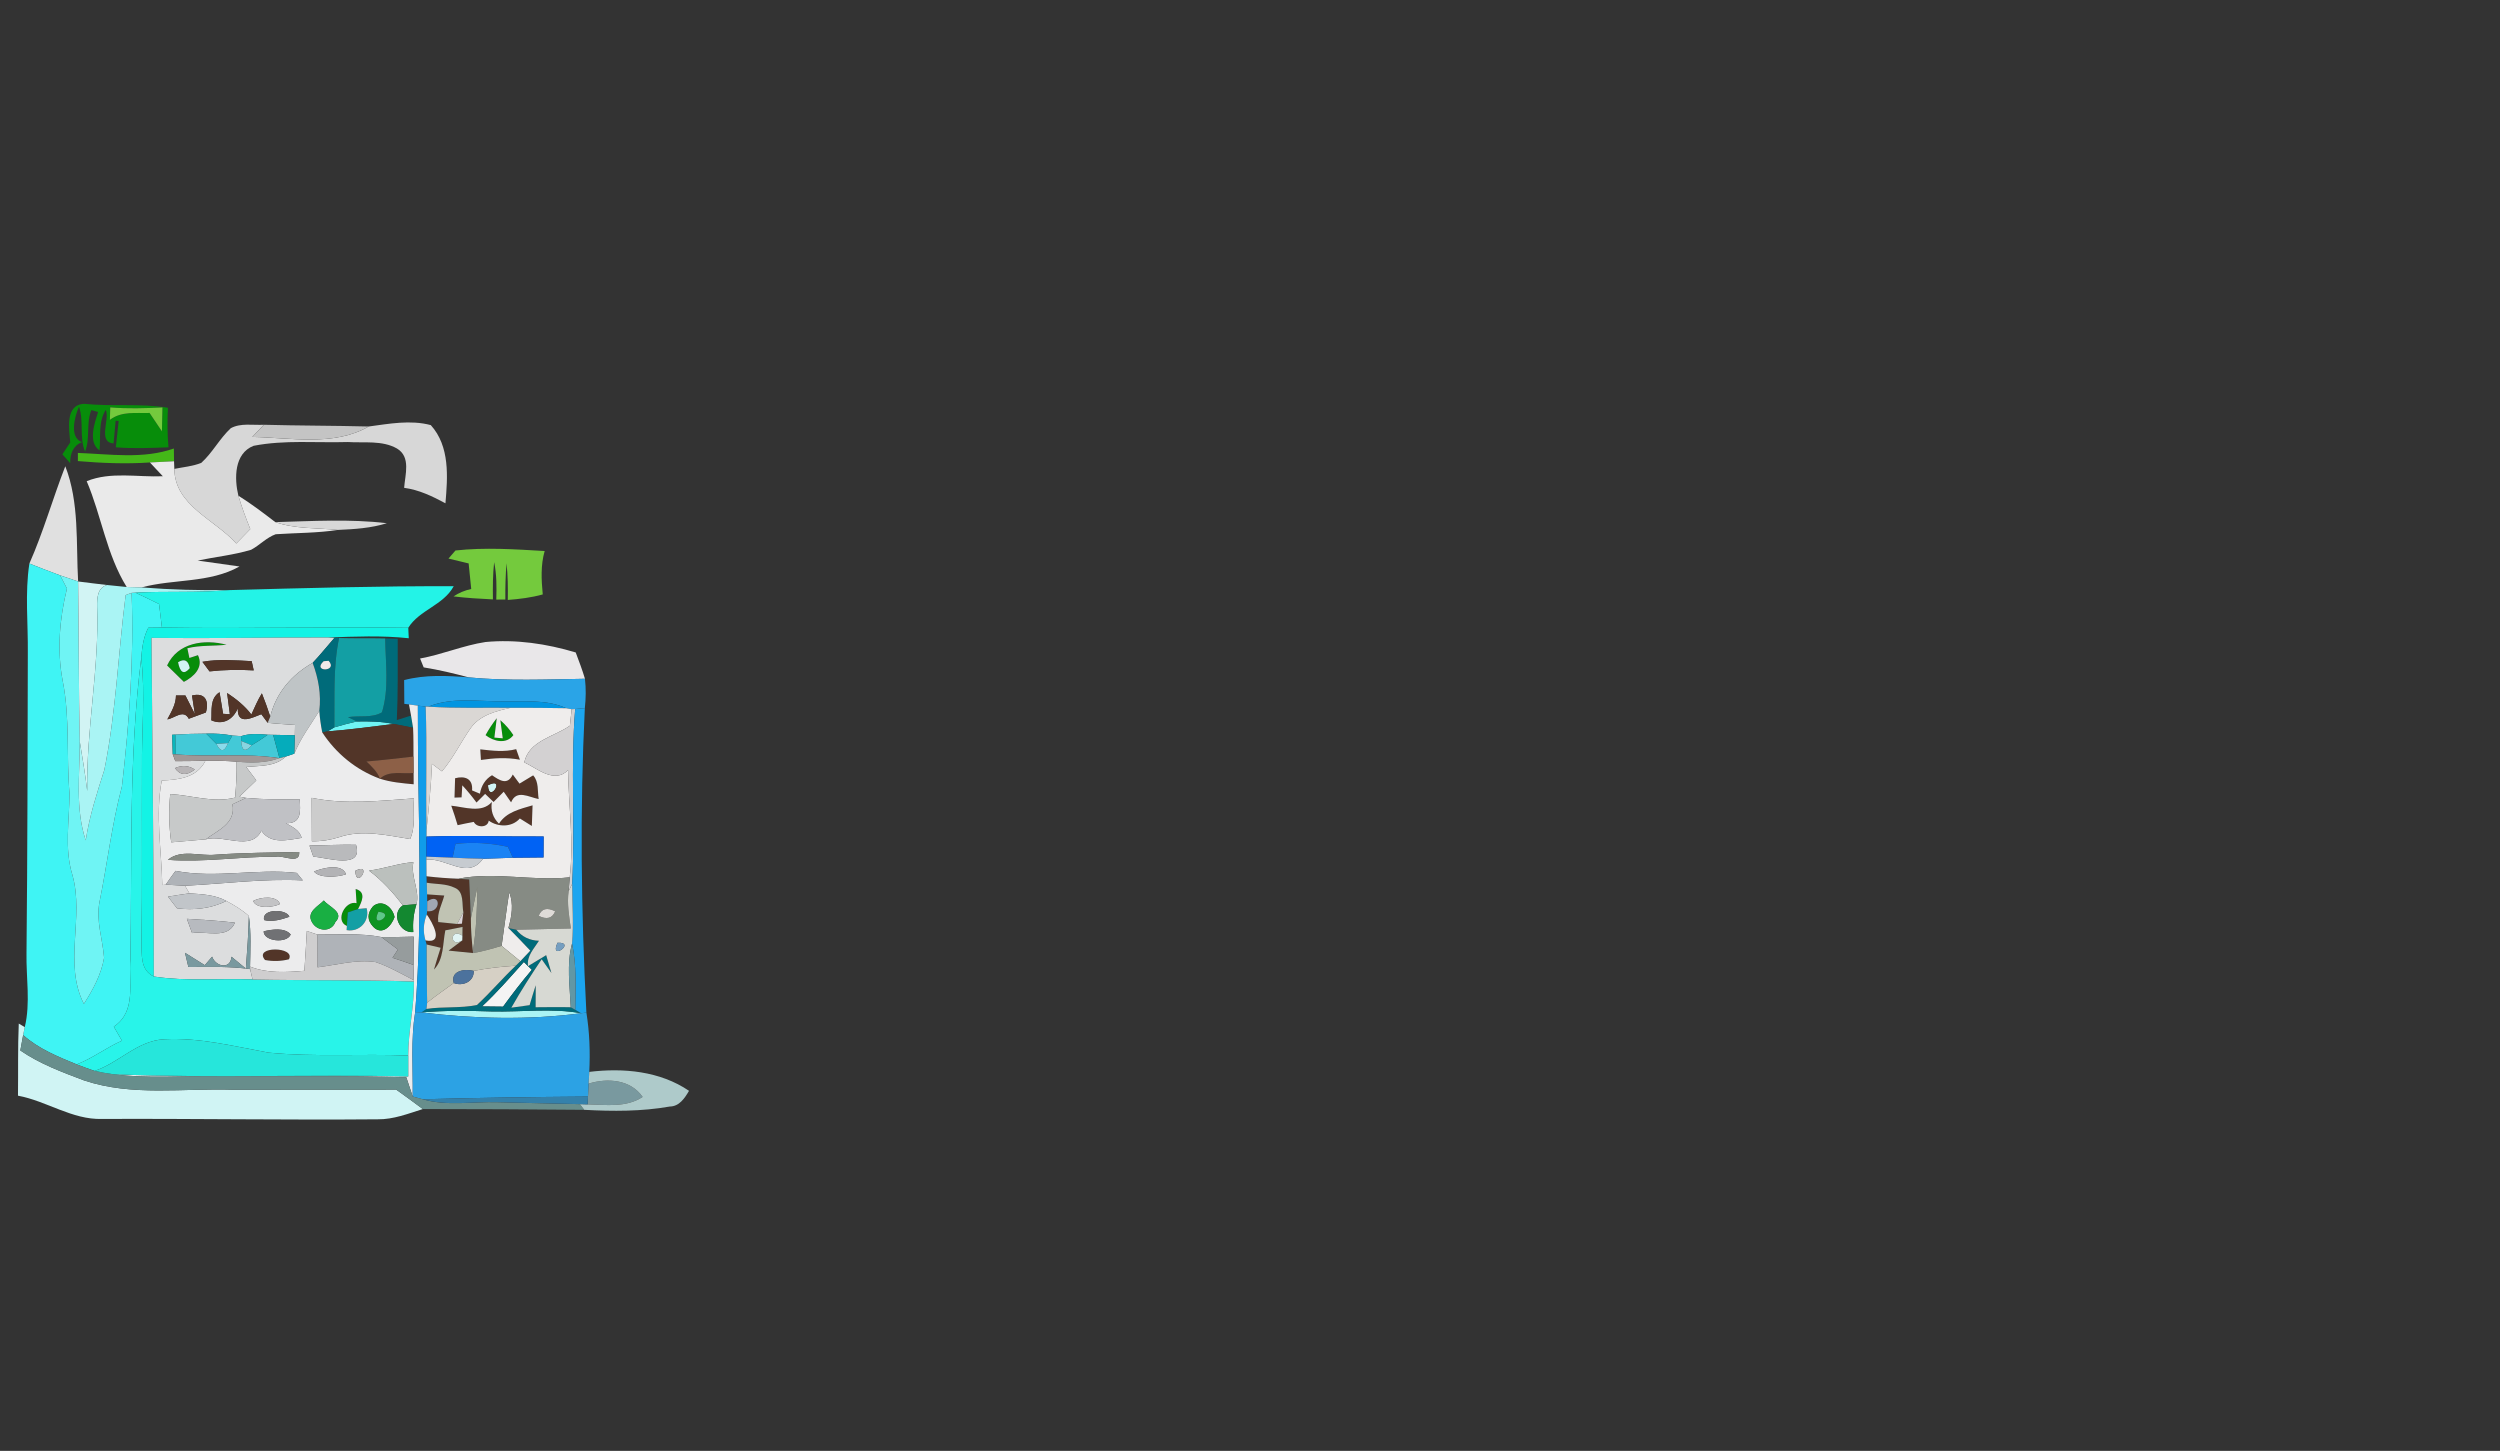 <?xml version="1.0" encoding="UTF-8" ?>
<!DOCTYPE svg PUBLIC "-//W3C//DTD SVG 1.1//EN" "http://www.w3.org/Graphics/SVG/1.1/DTD/svg11.dtd">
<svg width="417pt" height="242pt" viewBox="0 0 417 242" version="1.1" xmlns="http://www.w3.org/2000/svg">
<rect x="0" y="0" width="417" height="242" fill="#333333" stroke="none"/>
<g id="#f4f4f4ff">
<path fill="#f4f4f4" opacity="1.00" d=" M 85.43 131.03 C 86.01 131.68 86.01 131.68 85.43 131.03 Z" />
<path fill="#f4f4f4" opacity="1.00" d=" M 87.38 160.46 L 88.08 161.15 L 88.71 161.76 C 87.03 163.74 85.44 165.80 83.91 167.91 C 83.03 167.90 81.27 167.88 80.40 167.87 C 82.89 165.56 85.11 162.99 87.38 160.46 Z" />
</g>
<g id="#078d0aff">
<path fill="#078d0a" opacity="1.00" d=" M 11.72 73.80 C 11.53 71.60 10.80 67.48 14.07 67.36 C 18.70 67.85 23.40 67.24 28.01 68.02 C 27.90 70.22 27.91 72.42 28.10 74.61 C 25.17 74.72 22.24 74.85 19.32 74.61 C 19.48 73.14 19.64 71.68 19.80 70.21 L 19.29 70.18 C 19.17 71.44 19.06 72.71 18.94 73.97 C 16.26 73.73 18.34 70.04 17.65 68.36 C 16.35 70.38 16.83 72.85 16.60 75.12 C 14.62 73.77 15.80 70.53 16.36 68.72 C 16.08 68.64 15.52 68.48 15.24 68.40 C 14.33 70.59 15.08 73.10 14.19 75.32 C 13.20 72.90 14.01 70.25 13.18 67.82 C 12.44 69.48 11.52 73.00 13.67 73.74 C 12.17 74.35 11.70 75.68 11.71 77.26 C 11.38 76.89 10.73 76.15 10.41 75.78 C 10.73 75.28 11.39 74.30 11.72 73.80 M 18.39 67.95 L 18.33 70.03 C 20.29 68.54 22.70 68.96 24.95 68.88 C 25.63 69.91 26.32 70.93 27.01 71.95 C 27.03 70.95 27.08 68.95 27.10 67.96 C 24.20 68.10 21.29 68.20 18.39 67.95 Z" />
<path fill="#078d0a" opacity="1.00" d=" M 27.87 111.00 C 29.67 107.16 34.07 106.57 37.79 107.54 C 35.62 107.79 33.38 107.59 31.25 108.13 C 31.34 108.54 31.50 109.34 31.59 109.75 L 33.02 109.28 C 34.02 111.36 32.28 112.90 30.67 113.74 C 29.74 112.82 28.81 111.91 27.87 111.00 M 29.70 110.46 C 30.05 112.25 30.70 112.58 31.65 111.45 C 31.41 110.14 30.76 109.81 29.70 110.46 Z" />
<path fill="#078d0a" opacity="1.00" d=" M 80.99 122.62 C 81.54 121.63 82.16 120.68 82.86 119.79 C 82.76 120.60 82.56 122.22 82.46 123.03 L 83.86 123.15 C 83.76 122.40 83.56 120.89 83.46 120.13 C 84.30 120.86 85.03 121.69 85.63 122.62 C 84.45 124.20 82.33 123.67 80.99 122.62 Z" />
<path fill="#078d0a" opacity="1.00" d=" M 59.32 148.28 C 61.15 148.80 60.35 150.40 59.73 151.62 C 59.30 151.76 58.44 152.05 58.02 152.19 C 57.98 152.75 57.90 153.88 57.86 154.45 C 55.80 153.60 57.59 150.14 59.47 150.65 C 59.43 150.06 59.36 148.88 59.32 148.28 Z" />
</g>
<g id="#74ca3dff">
<path fill="#74ca3d" opacity="1.00" d=" M 18.39 67.95 C 21.29 68.20 24.20 68.10 27.10 67.96 C 27.08 68.95 27.03 70.95 27.01 71.95 C 26.32 70.93 25.63 69.91 24.95 68.88 C 22.70 68.96 20.29 68.54 18.33 70.03 L 18.39 67.95 Z" />
<path fill="#74ca3d" opacity="1.00" d=" M 74.81 93.17 C 75.10 92.83 75.68 92.15 75.97 91.82 C 80.91 91.28 85.90 91.62 90.85 91.91 C 90.17 94.27 90.30 96.73 90.53 99.15 C 88.63 99.68 86.67 99.92 84.70 100.07 C 84.73 98.02 84.71 95.98 84.49 93.95 C 84.32 95.96 84.28 97.98 84.29 100.00 L 82.78 100.01 C 82.84 97.92 82.86 95.82 82.42 93.77 C 82.20 95.83 82.19 97.91 82.22 99.98 C 80.02 99.87 77.83 99.75 75.65 99.48 C 76.55 98.88 77.54 98.47 78.60 98.24 C 78.46 96.81 78.31 95.40 78.17 93.98 C 77.05 93.71 75.93 93.44 74.81 93.17 Z" />
</g>
<g id="#d7d7d7ff">
<path fill="#d7d7d7" opacity="1.00" d=" M 61.49 71.14 C 64.90 70.69 68.46 70.00 71.86 70.91 C 75.06 74.47 74.68 79.53 74.30 83.95 C 72.13 82.78 69.88 81.70 67.41 81.37 C 67.57 79.16 68.57 76.22 66.21 74.81 C 63.75 73.41 60.73 73.91 58.01 73.73 C 52.78 73.89 47.46 73.35 42.30 74.36 C 39.04 75.64 39.07 79.81 39.76 82.68 C 40.32 84.57 41.01 86.42 41.75 88.25 C 40.97 89.05 40.19 89.86 39.41 90.66 C 35.87 86.66 29.15 84.36 29.08 78.21 C 30.58 77.91 32.14 77.78 33.57 77.21 C 35.46 75.50 36.63 73.15 38.50 71.42 C 40.17 70.52 42.19 70.95 44.01 70.85 C 43.37 71.52 42.73 72.20 42.09 72.88 C 48.49 73.00 55.68 74.50 61.49 71.14 Z" />
</g>
<g id="#c4c4c4ff">
<path fill="#c4c4c4" opacity="1.00" d=" M 44.01 70.85 C 49.83 71.01 55.66 70.99 61.49 71.14 C 55.68 74.50 48.49 73.00 42.09 72.88 C 42.73 72.20 43.37 71.52 44.01 70.85 Z" />
</g>
<g id="#44b818ff">
<path fill="#44b818" opacity="1.00" d=" M 12.99 75.55 C 18.30 75.74 23.88 76.62 29.00 74.81 C 29.01 75.35 29.02 76.41 29.03 76.94 C 27.69 77.00 26.34 77.07 25.00 77.14 C 21.00 77.41 16.98 77.25 12.99 76.91 L 12.99 75.55 Z" />
</g>
<g id="#eaeaeaff">
<path fill="#eaeaea" opacity="1.00" d=" M 25.00 77.14 C 26.34 77.07 27.69 77.00 29.03 76.94 L 29.08 78.21 C 29.15 84.36 35.87 86.66 39.41 90.66 C 40.19 89.86 40.97 89.05 41.75 88.25 C 41.01 86.42 40.32 84.57 39.76 82.68 C 41.90 84.02 43.92 85.55 45.92 87.09 C 49.27 88.25 52.88 88.04 56.37 88.39 C 52.93 88.92 49.45 88.88 45.99 89.11 C 44.45 89.66 43.32 90.94 41.89 91.70 C 38.98 92.58 35.94 92.88 32.97 93.50 C 35.30 93.84 37.63 94.16 39.95 94.49 C 34.91 97.30 29.03 96.53 23.61 97.98 C 22.99 97.96 21.75 97.93 21.13 97.91 C 17.76 92.48 16.93 86.05 14.46 80.26 C 18.49 78.63 22.94 79.62 27.16 79.44 C 26.44 78.67 25.72 77.90 25.00 77.14 Z" />
</g>
<g id="#e0e0e0ff">
<path fill="#e0e0e0" opacity="1.00" d=" M 4.90 94.00 C 7.24 88.71 8.80 83.15 10.89 77.77 C 13.25 83.81 12.67 90.60 13.03 96.99 C 12.02 96.66 11.02 96.31 10.03 95.97 C 8.31 95.34 6.60 94.67 4.90 94.00 Z" />
</g>
<g id="#d8d8d8ff">
<path fill="#d8d8d8" opacity="1.00" d=" M 45.92 87.09 C 52.12 86.92 58.35 86.54 64.53 87.27 C 61.89 88.10 59.11 88.27 56.37 88.39 C 52.88 88.04 49.27 88.25 45.92 87.09 Z" />
</g>
<g id="#3ff4f4ff">
<path fill="#3ff4f4" opacity="1.00" d=" M 4.90 94.00 C 6.60 94.67 8.31 95.34 10.03 95.97 C 10.41 96.70 10.79 97.43 11.17 98.17 C 9.94 103.19 9.48 108.47 10.46 113.57 C 11.70 119.77 11.05 126.11 11.60 132.36 C 11.58 136.90 10.71 141.50 12.08 145.95 C 14.09 153.02 10.55 160.67 13.99 167.45 C 15.50 165.09 16.89 162.55 17.36 159.76 C 17.13 156.64 15.96 153.55 16.61 150.38 C 17.91 143.98 18.66 137.48 20.34 131.16 C 21.57 120.47 22.37 109.65 21.95 98.89 L 22.58 98.85 C 23.91 99.46 25.22 100.11 26.53 100.76 C 26.69 102.06 26.85 103.36 27.01 104.67 C 26.44 104.67 25.31 104.69 24.74 104.70 C 23.92 106.25 23.70 108.00 23.56 109.72 C 21.45 126.40 22.04 143.25 21.75 160.01 C 21.42 163.90 22.82 168.68 18.98 171.25 C 19.43 172.03 19.89 172.81 20.34 173.59 C 17.73 174.73 15.46 176.52 12.79 177.54 C 9.65 176.25 6.43 174.95 3.86 172.65 C 3.93 172.32 4.06 171.66 4.13 171.33 C 5.11 167.26 4.34 163.08 4.42 158.96 C 4.59 142.30 4.60 125.64 4.64 108.98 C 4.70 103.99 4.14 98.96 4.90 94.00 Z" />
</g>
<g id="#6ff4f4ff">
<path fill="#6ff4f4" opacity="1.00" d=" M 10.03 95.97 C 11.02 96.31 12.02 96.66 13.03 96.99 C 13.16 105.90 13.11 114.80 13.31 123.70 C 13.31 129.18 12.53 134.87 14.30 140.17 C 14.91 136.13 16.18 132.26 17.41 128.39 C 19.36 118.78 19.71 108.95 20.96 99.25 L 21.95 98.89 C 22.37 109.65 21.57 120.47 20.34 131.16 C 18.66 137.48 17.91 143.98 16.61 150.38 C 15.96 153.55 17.13 156.64 17.36 159.76 C 16.89 162.55 15.50 165.09 13.99 167.45 C 10.55 160.67 14.09 153.02 12.08 145.95 C 10.71 141.50 11.58 136.90 11.60 132.36 C 11.05 126.11 11.70 119.77 10.46 113.57 C 9.48 108.47 9.94 103.19 11.17 98.17 C 10.79 97.43 10.41 96.70 10.03 95.97 Z" />
<path fill="#6ff4f4" opacity="1.00" d=" M 59.52 120.34 C 61.57 120.30 63.64 120.33 65.65 120.76 C 61.98 121.21 58.32 121.72 54.64 121.99 C 54.92 121.82 55.49 121.49 55.77 121.32 C 57.01 120.95 58.26 120.63 59.52 120.34 Z" />
</g>
<g id="#d2f4f4ff">
<path fill="#d2f4f4" opacity="1.00" d=" M 13.03 96.99 C 14.64 97.19 16.24 97.40 17.85 97.58 C 16.25 98.05 16.19 99.72 16.20 101.10 C 16.59 111.43 14.37 121.62 14.55 131.96 C 14.23 129.19 13.76 126.45 13.31 123.70 C 13.11 114.80 13.16 105.90 13.03 96.99 Z" />
<path fill="#d2f4f4" opacity="1.00" d=" M 29.70 110.46 C 30.76 109.81 31.41 110.14 31.65 111.45 C 30.70 112.58 30.05 112.25 29.70 110.46 Z" />
<path fill="#d2f4f4" opacity="1.00" d=" M 81.39 130.99 C 84.48 129.38 81.56 134.24 81.39 130.99 Z" />
</g>
<g id="#aaf4f4ff">
<path fill="#aaf4f4" opacity="1.00" d=" M 16.20 101.10 C 16.19 99.72 16.25 98.05 17.85 97.58 C 18.67 97.67 20.31 97.83 21.13 97.91 C 21.75 97.93 22.99 97.96 23.61 97.98 C 28.48 98.37 33.36 98.49 38.24 98.43 C 33.02 98.89 27.79 98.59 22.58 98.85 L 21.95 98.89 L 20.96 99.25 C 19.71 108.95 19.36 118.78 17.41 128.39 C 16.18 132.26 14.91 136.13 14.30 140.17 C 12.53 134.87 13.31 129.18 13.31 123.70 C 13.76 126.45 14.23 129.19 14.55 131.96 C 14.37 121.62 16.59 111.43 16.20 101.10 Z" />
<path fill="#aaf4f4" opacity="1.00" d=" M 70.30 168.87 C 74.20 168.53 78.11 168.58 82.01 168.71 C 86.98 168.83 91.99 168.12 96.93 169.01 C 88.11 170.17 79.12 169.94 70.30 168.87 Z" />
</g>
<g id="#23f3e7ff">
<path fill="#23f3e7" opacity="1.00" d=" M 38.24 98.43 C 50.71 98.09 63.20 97.74 75.68 97.78 C 73.95 100.97 69.97 101.72 68.10 104.71 C 54.40 104.51 40.70 104.90 27.01 104.67 C 26.85 103.36 26.69 102.06 26.53 100.76 C 25.22 100.11 23.91 99.46 22.58 98.85 C 27.79 98.59 33.02 98.89 38.24 98.43 Z" />
</g>
<g id="#13f3e5ff">
<path fill="#13f3e5" opacity="1.00" d=" M 23.56 109.72 C 23.70 108.00 23.92 106.25 24.74 104.70 C 25.31 104.69 26.44 104.67 27.01 104.67 C 40.70 104.90 54.40 104.51 68.10 104.71 L 68.18 106.46 C 63.70 105.98 59.18 106.17 54.69 106.34 C 44.88 106.32 35.08 106.51 25.27 106.40 C 25.42 125.23 25.64 144.06 25.66 162.88 C 23.33 161.82 23.66 159.12 23.60 157.01 C 23.74 147.36 23.64 137.71 23.68 128.06 C 23.61 121.94 24.26 115.82 23.56 109.72 Z" />
</g>
<g id="#dcdddeff">
<path fill="#dcddde" opacity="1.00" d=" M 25.27 106.40 C 35.08 106.51 44.88 106.32 54.69 106.34 L 55.79 106.39 C 54.57 107.78 53.42 109.23 52.15 110.57 C 48.64 112.56 46.05 115.56 45.08 119.53 C 44.65 118.22 44.19 116.93 43.68 115.65 C 42.99 116.77 42.48 117.98 41.93 119.18 C 40.82 117.73 39.40 116.59 37.88 115.59 C 38.00 116.48 38.23 118.25 38.34 119.14 C 38.06 119.12 37.49 119.08 37.21 119.06 C 37.06 118.16 36.77 116.36 36.62 115.46 C 34.96 116.54 35.36 118.47 35.25 120.15 C 37.20 121.00 38.89 120.01 39.67 118.14 C 39.52 121.16 42.22 119.63 43.59 119.13 L 44.65 120.56 C 46.16 120.73 47.68 120.81 49.21 120.92 C 49.20 121.35 49.19 122.21 49.18 122.64 C 48.28 122.62 46.47 122.59 45.56 122.57 L 44.67 122.55 C 43.18 122.42 41.66 122.31 40.22 122.79 L 38.76 122.69 C 37.32 122.42 35.85 122.32 34.39 122.37 C 32.68 122.37 30.97 122.43 29.26 122.53 L 28.71 122.56 C 28.73 123.37 28.78 124.99 28.81 125.80 L 29.24 126.96 C 30.92 126.98 32.59 126.92 34.27 126.88 C 32.85 129.73 29.82 130.07 26.98 130.19 C 25.88 135.95 26.96 141.83 27.07 147.63 L 27.65 147.56 C 28.45 147.61 30.05 147.70 30.85 147.74 L 31.60 149.01 C 30.40 149.17 29.21 149.37 28.02 149.56 C 28.53 150.21 29.03 150.86 29.53 151.51 C 32.34 151.86 35.20 151.56 37.76 150.28 C 39.08 151.00 40.40 151.77 41.51 152.79 C 41.45 155.72 41.22 158.64 41.01 161.56 C 40.22 160.89 39.40 160.25 38.61 159.58 C 38.46 161.80 35.94 161.23 35.38 159.57 C 35.07 159.93 34.47 160.64 34.16 160.99 C 33.06 160.30 31.96 159.62 30.86 158.93 C 31.00 159.52 31.28 160.71 31.42 161.30 C 34.85 161.29 38.31 161.16 41.72 161.65 L 42.13 163.38 C 36.65 163.16 31.10 163.74 25.66 162.88 C 25.64 144.06 25.42 125.23 25.27 106.40 M 27.87 111.00 C 28.81 111.91 29.74 112.82 30.67 113.74 C 32.28 112.90 34.02 111.36 33.02 109.28 L 31.59 109.75 C 31.50 109.34 31.34 108.54 31.25 108.13 C 33.38 107.59 35.62 107.79 37.79 107.54 C 34.07 106.57 29.67 107.16 27.87 111.00 M 33.76 110.39 C 34.06 110.79 34.65 111.59 34.95 111.99 C 37.40 111.71 39.87 111.68 42.32 111.82 C 42.24 111.43 42.06 110.67 41.98 110.28 C 39.24 110.15 36.47 109.90 33.76 110.39 M 29.35 116.00 C 29.35 117.48 28.58 118.73 27.91 119.99 C 29.08 119.84 30.61 118.22 31.49 119.89 C 32.44 119.54 33.39 119.19 34.34 118.84 C 34.90 116.93 34.23 115.47 32.03 116.01 C 32.15 116.78 32.38 118.33 32.50 119.10 C 32.10 118.32 31.31 116.77 30.92 116.00 C 30.52 116.00 29.74 116.00 29.35 116.00 M 29.18 128.12 C 30.03 129.34 31.13 129.42 32.49 128.36 C 31.46 127.67 30.36 127.60 29.18 128.12 M 31.17 153.26 C 31.46 154.05 31.75 154.84 32.04 155.64 C 34.41 155.24 37.98 156.74 39.19 153.90 C 36.52 153.59 33.85 153.41 31.17 153.26 Z" />
</g>
<g id="#006b7aff">
<path fill="#006b7a" opacity="1.00" d=" M 55.79 106.39 L 56.56 106.42 C 55.53 111.34 55.84 116.34 55.77 121.32 C 55.49 121.49 54.92 121.82 54.64 121.99 L 53.75 122.16 C 53.51 120.97 53.35 119.78 53.26 118.58 C 53.60 115.84 53.11 113.14 52.15 110.57 C 53.42 109.23 54.57 107.78 55.79 106.39 M 53.98 110.29 C 51.97 112.17 56.47 112.07 54.82 110.22 L 53.98 110.29 Z" />
<path fill="#006b7a" opacity="1.00" d=" M 64.25 106.49 C 64.77 106.50 65.82 106.54 66.34 106.55 C 66.33 111.07 66.40 115.59 66.19 120.11 C 66.78 119.92 67.97 119.55 68.56 119.36 L 68.90 121.40 C 67.82 121.17 66.74 120.95 65.65 120.76 C 63.64 120.33 61.57 120.30 59.52 120.34 C 59.15 120.16 58.42 119.80 58.05 119.62 C 59.91 119.33 62.03 119.81 63.71 118.82 C 64.94 114.83 64.30 110.58 64.25 106.49 Z" />
<path fill="#006b7a" opacity="1.00" d=" M 84.80 154.79 C 85.13 154.86 85.79 155.00 86.12 155.08 C 87.07 156.25 88.33 156.87 89.90 156.92 C 89.09 158.22 87.81 159.47 88.08 161.15 L 87.38 160.46 C 85.11 162.99 82.89 165.56 80.40 167.87 C 81.27 167.88 83.03 167.90 83.91 167.91 C 85.44 165.80 87.03 163.74 88.71 161.76 L 88.08 161.15 C 89.09 160.55 90.10 159.94 91.10 159.32 C 91.39 160.31 91.69 161.31 91.98 162.30 C 91.57 161.73 90.76 160.58 90.35 160.00 C 88.58 162.64 86.86 165.31 85.29 168.08 C 86.05 167.97 87.58 167.76 88.34 167.66 C 88.67 166.55 89.00 165.44 89.36 164.34 C 89.35 165.26 89.34 167.10 89.34 168.01 C 91.29 168.00 93.25 167.96 95.20 168.01 L 95.95 168.44 L 96.93 169.01 C 91.99 168.12 86.98 168.83 82.01 168.71 C 78.11 168.58 74.20 168.53 70.30 168.87 L 71.13 168.29 C 73.92 167.86 76.79 168.21 79.56 167.63 C 81.81 165.55 83.80 163.19 86.03 161.08 C 86.22 160.89 86.60 160.52 86.79 160.33 C 87.21 159.89 88.03 159.01 88.45 158.57 C 87.26 157.28 86.03 156.04 84.80 154.79 Z" />
</g>
<g id="#139fa4ff">
<path fill="#139fa4" opacity="1.00" d=" M 56.56 106.42 C 59.12 106.50 61.68 106.43 64.25 106.49 C 64.30 110.58 64.94 114.83 63.71 118.82 C 62.03 119.81 59.91 119.33 58.05 119.62 C 58.42 119.80 59.15 120.16 59.52 120.34 C 58.26 120.63 57.01 120.95 55.77 121.32 C 55.84 116.34 55.53 111.34 56.56 106.42 Z" />
<path fill="#139fa4" opacity="1.00" d=" M 58.02 152.19 C 58.44 152.05 59.30 151.76 59.73 151.62 L 61.15 151.49 C 61.74 153.61 59.96 155.54 57.82 155.14 L 57.86 154.45 C 57.90 153.88 57.98 152.75 58.02 152.19 Z" />
</g>
<g id="#e9e7e9ff">
<path fill="#e9e7e9" opacity="1.00" d=" M 70.07 109.84 C 73.77 109.17 77.26 107.66 80.97 107.09 C 86.04 106.61 91.17 107.37 96.03 108.83 C 96.57 110.28 97.13 111.73 97.57 113.22 C 91.11 113.33 84.62 113.61 78.18 112.99 C 75.70 112.32 73.21 111.73 70.67 111.32 C 70.52 110.95 70.22 110.21 70.07 109.84 Z" />
</g>
<g id="#28f4e9ff">
<path fill="#28f4e9" opacity="1.00" d=" M 21.75 160.01 C 22.04 143.25 21.45 126.40 23.56 109.72 C 24.26 115.82 23.61 121.94 23.68 128.06 C 23.64 137.71 23.74 147.36 23.60 157.01 C 23.66 159.12 23.33 161.82 25.66 162.88 C 31.10 163.74 36.65 163.16 42.13 163.38 C 51.10 163.57 60.07 163.41 69.04 163.72 C 69.12 167.86 68.10 171.93 68.09 176.07 C 60.33 175.75 52.54 176.34 44.80 175.58 C 39.05 174.53 33.27 173.03 27.38 173.35 C 22.92 173.58 19.85 177.27 15.78 178.63 C 14.78 178.29 13.78 177.92 12.79 177.54 C 15.46 176.52 17.73 174.73 20.34 173.59 C 19.89 172.81 19.43 172.03 18.98 171.25 C 22.82 168.68 21.42 163.90 21.75 160.01 Z" />
</g>
<g id="#523528ff">
<path fill="#523528" opacity="1.00" d=" M 33.76 110.39 C 36.47 109.90 39.24 110.15 41.98 110.28 C 42.06 110.67 42.24 111.43 42.32 111.82 C 39.87 111.68 37.40 111.71 34.95 111.99 C 34.65 111.59 34.06 110.79 33.76 110.39 Z" />
<path fill="#523528" opacity="1.00" d=" M 29.35 116.00 C 29.74 116.00 30.52 116.00 30.92 116.00 C 31.31 116.77 32.10 118.32 32.50 119.10 C 32.38 118.33 32.15 116.78 32.03 116.01 C 34.23 115.47 34.90 116.93 34.34 118.84 C 33.39 119.19 32.44 119.54 31.49 119.89 C 30.61 118.22 29.08 119.84 27.91 119.99 C 28.58 118.73 29.35 117.48 29.35 116.00 Z" />
<path fill="#523528" opacity="1.00" d=" M 35.25 120.15 C 35.36 118.47 34.96 116.54 36.62 115.46 C 36.77 116.36 37.06 118.16 37.21 119.06 C 37.49 119.08 38.06 119.12 38.34 119.14 C 38.23 118.25 38.00 116.48 37.88 115.59 C 39.40 116.59 40.82 117.73 41.93 119.18 C 42.48 117.98 42.99 116.77 43.68 115.65 C 44.19 116.93 44.65 118.22 45.08 119.53 C 44.97 119.79 44.76 120.30 44.65 120.56 L 43.59 119.13 C 42.22 119.63 39.52 121.16 39.67 118.14 C 38.89 120.01 37.20 121.00 35.25 120.15 Z" />
<path fill="#523528" opacity="1.00" d=" M 54.64 121.99 C 58.32 121.72 61.98 121.21 65.65 120.76 C 66.74 120.95 67.82 121.17 68.90 121.40 C 68.98 122.99 68.96 124.59 68.97 126.19 C 66.35 126.48 63.74 126.80 61.12 127.02 C 62.01 127.86 62.93 128.71 63.37 129.89 C 59.40 128.43 56.06 125.70 53.75 122.16 L 54.64 121.99 Z" />
<path fill="#523528" opacity="1.00" d=" M 80.11 124.99 C 82.10 125.22 84.12 125.47 86.10 124.96 C 86.26 125.40 86.56 126.28 86.72 126.72 C 84.56 126.31 82.38 126.44 80.22 126.76 C 80.19 126.32 80.13 125.43 80.11 124.99 Z" />
<path fill="#523528" opacity="1.00" d=" M 63.37 129.89 C 64.88 128.45 67.13 129.15 68.99 128.93 C 68.99 129.41 69.00 130.35 69.00 130.82 C 67.11 130.64 65.19 130.48 63.37 129.89 Z" />
<path fill="#523528" opacity="1.00" d=" M 75.91 129.81 C 77.52 129.38 78.91 129.85 78.74 131.84 L 80.05 132.39 C 80.28 131.07 80.92 129.99 82.07 129.31 C 83.33 130.17 84.65 131.06 85.53 129.19 C 85.81 129.57 86.37 130.33 86.65 130.71 C 87.22 130.37 88.36 129.68 88.93 129.33 C 89.91 130.41 89.63 131.95 89.85 133.28 C 88.20 132.97 86.16 131.62 85.25 133.83 L 84.02 132.06 C 83.60 132.49 82.75 133.35 82.33 133.77 L 80.92 132.42 C 80.56 132.78 79.84 133.50 79.48 133.86 C 78.75 132.86 77.96 131.90 77.11 130.99 L 76.99 133.00 L 75.81 133.04 C 75.83 132.23 75.89 130.62 75.91 129.81 M 81.39 130.99 C 81.56 134.24 84.48 129.38 81.39 130.99 M 85.43 131.03 C 86.01 131.68 86.01 131.68 85.43 131.03 Z" />
<path fill="#523528" opacity="1.00" d=" M 75.27 134.39 C 77.46 134.60 80.35 135.71 82.04 133.77 C 81.82 135.19 82.21 136.40 83.23 137.39 C 84.48 135.42 86.76 134.95 88.83 134.33 C 88.78 135.48 88.75 136.62 88.71 137.77 C 88.21 137.46 87.21 136.83 86.71 136.52 C 85.40 138.02 83.07 137.99 81.52 136.88 C 81.37 138.13 79.48 138.07 79.03 137.09 C 78.13 137.26 77.22 137.44 76.33 137.64 C 76.00 136.54 75.66 135.46 75.27 134.39 Z" />
<path fill="#523528" opacity="1.00" d=" M 71.14 146.16 C 72.91 146.37 74.68 146.51 76.45 146.57 C 76.91 146.60 77.81 146.67 78.26 146.70 C 78.35 148.87 78.47 151.04 78.54 153.22 C 78.53 155.03 78.69 156.84 78.87 158.65 L 78.88 158.97 C 77.53 158.84 76.18 158.68 74.83 158.56 C 75.40 158.14 76.54 157.29 77.11 156.86 L 77.13 156.06 L 77.15 154.61 C 76.43 154.75 75.00 155.04 74.28 155.18 C 73.83 157.39 74.06 159.97 72.39 161.72 C 72.74 160.50 73.11 159.29 73.50 158.09 C 72.92 157.95 71.75 157.68 71.16 157.54 L 70.97 156.86 C 74.20 157.51 72.08 153.80 71.19 152.54 L 71.25 151.99 C 73.61 152.31 73.60 148.73 71.26 150.35 L 71.24 149.18 C 71.95 149.23 73.39 149.33 74.10 149.38 C 73.73 150.83 72.88 152.25 73.10 153.80 C 73.89 153.88 75.47 154.04 76.25 154.12 L 77.05 154.07 C 77.11 153.60 77.23 152.66 77.29 152.18 C 77.01 150.82 77.47 148.74 75.85 148.08 C 74.40 147.37 72.72 147.50 71.17 147.24 C 71.16 146.97 71.15 146.43 71.14 146.16 Z" />
<path fill="#523528" opacity="1.00" d=" M 44.21 160.13 C 42.16 157.77 49.38 157.85 48.19 160.01 C 46.88 160.34 45.55 160.38 44.21 160.13 Z" />
</g>
<g id="#f1eaeaff">
<path fill="#f1eaea" opacity="1.00" d=" M 53.98 110.29 L 54.82 110.22 C 56.47 112.07 51.97 112.17 53.98 110.29 Z" />
</g>
<g id="#bfc4c6ff">
<path fill="#bfc4c6" opacity="1.00" d=" M 45.08 119.53 C 46.05 115.56 48.64 112.56 52.15 110.57 C 53.11 113.14 53.60 115.84 53.26 118.58 C 51.80 120.92 50.14 123.15 49.09 125.71 C 49.11 124.95 49.16 123.41 49.18 122.64 C 49.19 122.21 49.20 121.35 49.21 120.92 C 47.68 120.81 46.16 120.73 44.65 120.56 C 44.76 120.30 44.97 119.79 45.08 119.53 Z" />
</g>
<g id="#2aa4e7ff">
<path fill="#2aa4e7" opacity="1.00" d=" M 67.41 113.44 C 70.93 112.51 74.59 112.69 78.18 112.99 C 84.62 113.61 91.11 113.33 97.57 113.22 C 97.76 114.85 97.73 116.49 97.55 118.12 L 95.94 118.26 L 95.35 118.30 L 94.45 118.13 C 91.14 116.62 87.46 117.05 83.93 116.98 C 79.76 117.03 75.43 116.23 71.45 117.87 L 71.00 117.85 L 69.70 117.70 C 69.33 117.65 68.59 117.55 68.22 117.50 L 67.44 117.40 C 67.43 116.41 67.42 114.43 67.41 113.44 Z" />
</g>
<g id="#ececedff">
<path fill="#ececed" opacity="1.00" d=" M 68.22 117.50 C 68.59 117.55 69.33 117.65 69.70 117.70 C 69.63 134.74 70.62 151.82 69.25 168.82 C 68.50 173.48 68.90 178.20 68.84 182.90 C 68.58 182.10 68.04 180.49 67.77 179.69 C 57.17 179.38 46.57 179.55 35.97 179.50 C 30.30 179.43 24.60 179.92 18.96 179.19 C 35.32 179.85 51.72 179.19 68.09 179.55 C 68.09 178.68 68.09 176.94 68.09 176.07 C 68.10 171.93 69.12 167.86 69.04 163.72 L 69.03 163.50 C 69.02 162.86 68.99 161.59 68.97 160.95 C 68.97 159.38 68.98 157.80 69.01 156.23 C 67.21 156.28 65.41 156.33 63.61 156.30 C 60.08 155.61 56.49 155.93 52.93 155.88 C 52.49 155.73 51.62 155.44 51.18 155.29 C 51.07 157.50 50.92 159.72 50.77 161.93 C 47.73 162.19 44.60 162.38 41.71 161.23 C 41.76 158.42 41.92 155.59 41.51 152.79 C 40.40 151.77 39.08 151.00 37.76 150.28 C 35.87 149.24 33.70 149.16 31.60 149.01 L 30.85 147.74 C 37.41 147.42 43.93 146.52 50.51 146.85 C 50.26 146.54 49.75 145.92 49.50 145.60 C 42.77 144.83 35.95 146.57 29.28 145.26 C 28.72 146.01 28.18 146.78 27.65 147.56 L 27.07 147.63 C 26.96 141.83 25.88 135.95 26.98 130.19 C 29.82 130.07 32.85 129.73 34.27 126.88 C 36.00 126.85 37.73 126.92 39.46 127.04 C 39.51 129.04 39.39 131.04 39.22 133.04 C 35.62 133.98 32.00 132.65 28.39 132.45 C 28.14 135.13 28.17 137.83 28.56 140.50 C 30.48 140.34 32.40 140.15 34.32 140.00 C 37.32 139.13 41.86 142.08 43.60 138.56 C 45.15 140.90 47.99 140.11 50.31 139.76 C 49.98 138.44 48.73 137.92 47.67 137.30 C 50.34 137.43 50.11 135.27 49.99 133.32 C 47.00 133.38 44.01 133.36 41.04 133.09 L 39.94 132.88 C 40.87 131.97 41.81 131.06 42.75 130.17 C 42.19 129.42 41.63 128.67 41.07 127.93 C 43.35 127.70 45.88 127.91 47.67 126.19 C 48.02 126.07 48.73 125.83 49.09 125.71 C 50.14 123.15 51.80 120.92 53.26 118.58 C 53.35 119.78 53.51 120.97 53.75 122.16 C 56.06 125.70 59.40 128.43 63.37 129.89 L 63.37 129.89 C 65.19 130.48 67.11 130.64 69.00 130.82 C 69.00 130.35 68.99 129.41 68.99 128.93 C 68.98 128.25 68.98 126.87 68.97 126.19 C 68.96 124.59 68.98 122.99 68.90 121.40 L 68.56 119.36 C 68.48 118.89 68.31 117.97 68.22 117.50 M 51.99 133.08 C 52.01 135.49 52.01 137.90 52.02 140.32 C 53.56 140.36 55.08 140.11 56.55 139.65 C 60.41 138.31 64.52 139.34 68.41 139.95 C 69.36 137.83 68.89 135.42 69.05 133.17 C 63.38 133.57 57.62 134.25 51.99 133.08 M 51.62 141.04 C 51.78 141.51 52.10 142.43 52.26 142.89 C 54.53 143.04 60.66 145.09 59.38 140.91 C 56.79 140.86 54.20 141.00 51.62 141.04 M 28.00 143.42 C 34.03 143.88 40.02 142.86 46.03 142.90 C 47.22 142.62 50.07 144.25 49.91 142.11 C 45.26 142.21 40.62 142.23 35.98 142.56 C 33.35 142.85 30.23 141.58 28.00 143.42 M 61.55 145.22 C 63.74 146.84 65.55 148.86 67.20 151.01 C 65.13 152.37 66.69 155.71 68.94 155.47 C 68.82 153.88 68.99 152.34 69.47 150.82 C 70.06 148.64 68.47 146.19 68.95 143.81 C 66.44 144.00 64.05 144.90 61.55 145.22 M 52.38 145.36 C 53.23 146.52 56.29 146.33 57.72 145.83 C 57.04 143.95 53.85 144.78 52.38 145.36 M 59.26 145.25 C 59.42 148.58 62.25 143.72 59.26 145.25 M 59.32 148.28 C 59.36 148.88 59.43 150.06 59.47 150.65 C 57.59 150.14 55.80 153.60 57.86 154.45 L 57.82 155.14 C 59.96 155.54 61.74 153.61 61.15 151.49 L 59.73 151.62 C 60.35 150.40 61.15 148.80 59.32 148.28 M 56.29 149.23 C 56.89 149.79 56.89 149.79 56.29 149.23 M 42.23 150.28 C 42.76 151.65 45.50 151.38 46.70 150.79 C 46.17 149.32 43.43 149.61 42.23 150.28 M 52.03 153.80 C 52.86 155.36 55.24 155.59 55.94 153.79 C 57.54 152.17 54.78 151.23 54.02 150.20 C 53.09 151.16 51.07 152.10 52.03 153.80 M 62.24 151.15 C 61.21 152.34 61.22 153.49 62.27 154.60 C 63.76 156.12 65.30 154.44 65.81 152.97 C 65.50 151.35 63.77 149.93 62.24 151.15 M 44.06 153.47 C 45.41 153.83 46.97 153.37 48.27 152.92 C 47.85 151.58 43.56 151.52 44.06 153.47 M 43.98 155.34 C 43.95 157.01 47.83 157.45 48.49 155.87 C 47.48 154.67 45.35 155.03 43.98 155.34 M 44.21 160.13 C 45.55 160.38 46.88 160.34 48.19 160.01 C 49.38 157.85 42.16 157.77 44.21 160.13 Z" />
</g>
<g id="#0295e1ff">
<path fill="#0295e1" opacity="1.00" d=" M 71.45 117.87 C 75.43 116.23 79.76 117.03 83.93 116.98 C 87.46 117.05 91.14 116.62 94.45 118.13 C 91.37 118.06 88.29 118.06 85.20 118.06 C 80.62 118.01 76.03 118.18 71.45 117.87 Z" />
</g>
<g id="#109ce9ff">
<path fill="#109ce9" opacity="1.00" d=" M 69.70 117.70 L 71.00 117.85 C 71.25 124.70 70.98 131.56 71.15 138.41 L 71.14 139.54 C 71.13 140.65 71.13 141.77 71.12 142.89 L 71.12 143.38 C 71.13 144.07 71.14 145.46 71.14 146.16 C 71.15 146.43 71.16 146.97 71.17 147.24 L 71.24 149.18 L 71.26 150.35 C 71.26 150.76 71.25 151.58 71.25 151.99 L 71.19 152.54 C 70.61 153.97 70.54 155.41 70.97 156.86 L 71.16 157.54 C 71.20 160.77 71.16 164.01 71.25 167.24 L 71.13 168.29 L 70.30 168.87 L 69.25 168.82 C 70.62 151.82 69.63 134.74 69.70 117.70 Z" />
</g>
<g id="#dad7d4ff">
<path fill="#dad7d4" opacity="1.00" d=" M 71.00 117.85 L 71.45 117.87 C 76.03 118.18 80.62 118.01 85.20 118.06 C 82.76 118.59 80.06 119.28 78.52 121.43 C 76.86 123.80 75.61 126.44 73.72 128.66 C 73.30 128.35 72.47 127.73 72.05 127.41 C 71.91 131.09 71.52 134.75 71.15 138.41 C 70.98 131.56 71.25 124.70 71.00 117.85 Z" />
</g>
<g id="#efedecff">
<path fill="#efedec" opacity="1.00" d=" M 85.20 118.06 C 88.29 118.06 91.37 118.06 94.45 118.13 L 95.35 118.30 C 95.28 118.99 95.13 120.36 95.06 121.05 C 92.41 122.91 88.24 123.53 87.45 127.16 C 89.67 128.19 92.45 130.77 94.75 128.46 C 94.84 134.42 95.74 140.38 95.03 146.34 C 88.83 147.02 82.57 145.36 76.45 146.57 C 74.68 146.51 72.91 146.37 71.14 146.16 C 71.14 145.46 71.13 144.07 71.12 143.38 C 74.45 143.05 78.05 146.81 80.56 143.24 C 82.22 143.21 83.88 143.12 85.54 143.07 C 87.24 143.04 88.95 143.03 90.66 143.02 C 90.67 141.85 90.67 140.68 90.68 139.52 C 84.17 139.57 77.65 139.30 71.14 139.54 L 71.15 138.41 C 71.52 134.75 71.91 131.09 72.05 127.41 C 72.47 127.73 73.30 128.35 73.72 128.66 C 75.61 126.44 76.86 123.80 78.52 121.43 C 80.06 119.28 82.76 118.59 85.20 118.06 M 80.99 122.62 C 82.33 123.67 84.45 124.20 85.63 122.62 C 85.03 121.69 84.30 120.86 83.46 120.13 C 83.56 120.89 83.76 122.40 83.86 123.15 L 82.46 123.03 C 82.56 122.22 82.76 120.60 82.86 119.79 C 82.16 120.68 81.54 121.63 80.99 122.62 M 80.11 124.99 C 80.13 125.43 80.19 126.32 80.22 126.76 C 82.38 126.44 84.56 126.31 86.72 126.72 C 86.56 126.28 86.26 125.40 86.10 124.96 C 84.12 125.47 82.10 125.22 80.11 124.99 M 75.91 129.81 C 75.89 130.62 75.83 132.23 75.81 133.04 L 76.99 133.00 L 77.11 130.99 C 77.96 131.90 78.75 132.86 79.48 133.86 C 79.84 133.50 80.56 132.78 80.92 132.42 L 82.33 133.77 C 82.75 133.35 83.60 132.49 84.02 132.06 L 85.25 133.83 C 86.16 131.62 88.20 132.97 89.85 133.28 C 89.63 131.95 89.91 130.41 88.93 129.33 C 88.36 129.68 87.22 130.37 86.65 130.71 C 86.37 130.33 85.81 129.57 85.53 129.19 C 84.65 131.06 83.33 130.17 82.07 129.31 C 80.92 129.99 80.28 131.07 80.05 132.39 L 78.74 131.84 C 78.91 129.85 77.52 129.38 75.91 129.81 M 75.27 134.39 C 75.66 135.46 76.00 136.54 76.33 137.64 C 77.22 137.44 78.13 137.26 79.03 137.09 C 79.48 138.07 81.37 138.13 81.52 136.88 C 83.07 137.99 85.40 138.02 86.71 136.52 C 87.21 136.83 88.21 137.46 88.71 137.77 C 88.75 136.62 88.78 135.48 88.83 134.33 C 86.76 134.95 84.48 135.42 83.23 137.39 C 82.21 136.40 81.82 135.19 82.04 133.77 C 80.35 135.71 77.46 134.60 75.27 134.39 M 83.52 134.52 C 83.76 134.76 83.76 134.76 83.52 134.52 Z" />
<path fill="#efedec" opacity="1.00" d=" M 83.67 157.77 C 84.11 154.79 84.46 151.79 84.94 148.82 C 85.71 150.78 85.36 152.83 84.80 154.79 C 86.03 156.04 87.26 157.28 88.45 158.57 C 88.03 159.01 87.21 159.89 86.79 160.33 C 85.75 159.47 84.71 158.62 83.67 157.77 Z" />
<path fill="#efedec" opacity="1.00" d=" M 71.19 152.54 C 72.08 153.80 74.20 157.51 70.97 156.86 C 70.54 155.41 70.61 153.97 71.19 152.54 Z" />
</g>
<g id="#d3d1d2ff">
<path fill="#d3d1d2" opacity="1.00" d=" M 95.35 118.30 L 95.94 118.26 C 95.15 127.96 95.95 137.72 95.44 147.43 L 94.85 148.62 C 94.90 148.05 94.99 146.91 95.03 146.34 C 95.74 140.38 94.84 134.42 94.75 128.46 C 92.45 130.77 89.67 128.19 87.45 127.16 C 88.24 123.53 92.41 122.91 95.06 121.05 C 95.13 120.36 95.28 118.99 95.35 118.30 Z" />
</g>
<g id="#1ca5efff">
<path fill="#1ca5ef" opacity="1.00" d=" M 95.94 118.26 L 97.55 118.12 C 96.72 135.02 96.92 152.00 97.81 168.90 L 96.93 169.01 L 95.95 168.44 C 96.00 164.74 96.19 161.01 95.42 157.37 C 95.71 154.06 95.44 150.74 95.44 147.43 C 95.95 137.72 95.15 127.96 95.94 118.26 Z" />
</g>
<g id="#0bb6bcff">
<path fill="#0bb6bc" opacity="1.00" d=" M 28.71 122.56 L 29.26 122.53 C 29.28 123.35 29.31 125.00 29.33 125.83 L 28.81 125.80 C 28.78 124.99 28.73 123.37 28.71 122.56 Z" />
</g>
<g id="#43c9d7ff">
<path fill="#43c9d7" opacity="1.00" d=" M 29.26 122.53 C 30.97 122.43 32.68 122.37 34.39 122.37 C 34.82 122.80 35.67 123.66 36.09 124.08 C 36.80 125.51 37.44 125.46 38.03 123.95 C 38.21 123.64 38.57 123.01 38.76 122.69 L 40.22 122.79 L 40.23 123.60 C 40.33 125.29 40.91 125.53 41.97 124.31 C 42.90 123.76 43.80 123.18 44.67 122.55 L 45.56 122.57 C 45.82 123.54 46.35 125.49 46.61 126.46 C 40.89 125.57 35.08 126.32 29.33 125.83 C 29.31 125.00 29.28 123.35 29.26 122.53 Z" />
</g>
<g id="#17b4c4ff">
<path fill="#17b4c4" opacity="1.00" d=" M 34.39 122.37 C 35.85 122.32 37.32 122.42 38.76 122.69 C 38.57 123.01 38.21 123.64 38.03 123.95 C 37.54 123.99 36.57 124.05 36.09 124.08 C 35.67 123.66 34.82 122.80 34.39 122.37 Z" />
</g>
<g id="#0fb7c4ff">
<path fill="#0fb7c4" opacity="1.00" d=" M 40.22 122.79 C 41.66 122.31 43.18 122.42 44.67 122.55 C 43.80 123.18 42.90 123.76 41.97 124.31 C 41.54 124.13 40.67 123.78 40.23 123.60 L 40.22 122.79 Z" />
</g>
<g id="#05acbbff">
<path fill="#05acbb" opacity="1.00" d=" M 45.56 122.57 C 46.47 122.59 48.28 122.62 49.18 122.64 C 49.16 123.41 49.11 124.95 49.09 125.71 C 48.73 125.83 48.02 126.07 47.67 126.19 L 46.61 126.46 C 46.35 125.49 45.82 123.54 45.56 122.57 Z" />
</g>
<g id="#8bdbebff">
<path fill="#8bdbeb" opacity="1.00" d=" M 36.09 124.08 C 36.57 124.05 37.54 123.99 38.03 123.95 C 37.44 125.46 36.80 125.51 36.09 124.08 Z" />
</g>
<g id="#89d4e0ff">
<path fill="#89d4e0" opacity="1.00" d=" M 40.23 123.60 C 40.67 123.78 41.54 124.13 41.97 124.31 C 40.91 125.53 40.33 125.29 40.23 123.60 Z" />
</g>
<g id="#9f9897ff">
<path fill="#9f9897" opacity="1.00" d=" M 28.81 125.80 L 29.33 125.83 C 35.08 126.32 40.89 125.57 46.61 126.46 C 44.31 127.30 41.86 127.28 39.46 127.04 C 37.73 126.92 36.00 126.85 34.27 126.88 C 32.59 126.92 30.92 126.98 29.24 126.96 L 28.81 125.80 Z" />
</g>
<g id="#c7c9c9ff">
<path fill="#c7c9c9" opacity="1.00" d=" M 46.61 126.46 L 47.67 126.19 C 45.88 127.91 43.35 127.70 41.07 127.93 C 41.63 128.67 42.19 129.42 42.75 130.17 C 41.81 131.06 40.87 131.97 39.94 132.88 L 41.04 133.09 C 40.28 133.43 39.52 133.79 38.78 134.15 C 39.36 137.34 36.40 138.44 34.32 140.00 C 32.40 140.15 30.48 140.34 28.56 140.50 C 28.17 137.83 28.14 135.13 28.39 132.45 C 32.00 132.65 35.62 133.98 39.22 133.04 C 39.39 131.04 39.51 129.04 39.46 127.04 C 41.86 127.28 44.31 127.30 46.61 126.46 Z" />
</g>
<g id="#8d6047ff">
<path fill="#8d6047" opacity="1.00" d=" M 61.12 127.02 C 63.74 126.80 66.35 126.48 68.97 126.19 C 68.98 126.87 68.98 128.25 68.99 128.93 C 67.13 129.15 64.88 128.45 63.37 129.89 L 63.37 129.89 C 62.93 128.71 62.01 127.86 61.12 127.02 Z" />
</g>
<g id="#b7b4b6ff">
<path fill="#b7b4b6" opacity="1.00" d=" M 29.18 128.12 C 30.36 127.60 31.46 127.67 32.49 128.36 C 31.13 129.42 30.03 129.34 29.18 128.12 Z" />
</g>
<g id="#c0c1c5ff">
<path fill="#c0c1c5" opacity="1.00" d=" M 41.04 133.09 C 44.01 133.36 47.00 133.38 49.99 133.32 C 50.11 135.27 50.34 137.43 47.67 137.30 C 48.73 137.92 49.98 138.44 50.31 139.76 C 47.99 140.11 45.15 140.90 43.60 138.56 C 41.86 142.08 37.32 139.13 34.32 140.00 C 36.40 138.44 39.36 137.34 38.78 134.15 C 39.52 133.79 40.28 133.43 41.04 133.09 Z" />
</g>
<g id="#ccccccff">
<path fill="#cccccc" opacity="1.00" d=" M 51.99 133.08 C 57.62 134.25 63.38 133.57 69.05 133.17 C 68.89 135.42 69.36 137.83 68.41 139.95 C 64.52 139.34 60.41 138.31 56.55 139.65 C 55.08 140.11 53.56 140.36 52.02 140.32 C 52.01 137.90 52.01 135.49 51.99 133.08 Z" />
</g>
<g id="#7f7b7cff">
<path fill="#7f7b7c" opacity="1.00" d=" M 83.52 134.52 C 83.76 134.76 83.76 134.76 83.52 134.52 Z" />
</g>
<g id="#0062f4ff">
<path fill="#0062f4" opacity="1.00" d=" M 71.14 139.54 C 77.65 139.30 84.17 139.57 90.68 139.52 C 90.67 140.68 90.67 141.85 90.66 143.02 C 88.95 143.03 87.24 143.04 85.54 143.07 C 85.33 142.62 84.92 141.71 84.72 141.25 C 81.86 140.62 78.89 140.42 75.98 140.76 C 75.86 141.33 75.61 142.49 75.49 143.06 C 74.03 143.00 72.58 142.94 71.12 142.89 C 71.13 141.77 71.13 140.65 71.14 139.54 Z" />
</g>
<g id="#b9babcff">
<path fill="#b9babc" opacity="1.00" d=" M 51.62 141.04 C 54.20 141.00 56.79 140.86 59.38 140.91 C 60.66 145.09 54.53 143.04 52.26 142.89 C 52.10 142.43 51.78 141.51 51.62 141.04 Z" />
</g>
<g id="#1a83f4ff">
<path fill="#1a83f4" opacity="1.00" d=" M 75.98 140.76 C 78.89 140.42 81.86 140.62 84.72 141.25 C 84.92 141.71 85.33 142.62 85.54 143.07 C 83.88 143.12 82.22 143.21 80.56 143.24 C 78.87 143.23 77.18 143.14 75.49 143.06 C 75.61 142.49 75.86 141.33 75.98 140.76 Z" />
</g>
<g id="#868b84ff">
<path fill="#868b84" opacity="1.00" d=" M 28.00 143.42 C 30.23 141.58 33.35 142.85 35.98 142.56 C 40.62 142.23 45.26 142.21 49.91 142.11 C 50.07 144.25 47.22 142.62 46.03 142.90 C 40.02 142.86 34.03 143.88 28.00 143.42 Z" />
<path fill="#868b84" opacity="1.00" d=" M 76.45 146.57 C 82.57 145.36 88.83 147.02 95.03 146.34 C 94.99 146.91 94.90 148.05 94.85 148.62 C 94.56 150.71 94.92 152.80 95.22 154.87 C 92.18 154.94 89.15 155.02 86.12 155.08 C 85.79 155.00 85.13 154.86 84.80 154.79 C 85.36 152.83 85.71 150.78 84.94 148.82 C 84.46 151.79 84.11 154.79 83.67 157.77 C 82.09 158.24 80.51 158.71 78.88 158.97 L 78.87 158.65 C 79.47 155.12 79.57 151.55 79.62 147.98 C 79.26 149.72 78.87 151.46 78.54 153.22 C 78.47 151.04 78.35 148.87 78.26 146.70 C 77.81 146.67 76.91 146.60 76.45 146.57 M 93.30 150.34 C 93.84 150.92 93.84 150.92 93.30 150.34 M 89.85 152.76 C 91.20 153.43 92.12 153.18 92.60 152.01 C 91.24 151.31 90.32 151.56 89.85 152.76 Z" />
</g>
<g id="#c6cbd0ff">
<path fill="#c6cbd0" opacity="1.00" d=" M 71.12 142.89 C 72.58 142.94 74.03 143.00 75.49 143.06 C 77.18 143.14 78.87 143.23 80.56 143.24 C 78.05 146.81 74.45 143.05 71.12 143.38 L 71.12 142.89 Z" />
</g>
<g id="#bbc0bdff">
<path fill="#bbc0bd" opacity="1.00" d=" M 61.55 145.22 C 64.05 144.90 66.44 144.00 68.95 143.81 C 68.47 146.19 70.06 148.64 69.47 150.82 C 68.90 150.87 67.76 150.96 67.20 151.01 C 65.55 148.86 63.74 146.84 61.55 145.22 Z" />
</g>
<g id="#afb3b8ff">
<path fill="#afb3b8" opacity="1.00" d=" M 29.28 145.26 C 35.95 146.57 42.77 144.83 49.50 145.60 C 49.75 145.92 50.26 146.54 50.51 146.85 C 43.93 146.52 37.41 147.42 30.85 147.74 C 30.05 147.70 28.45 147.61 27.65 147.56 C 28.18 146.78 28.72 146.01 29.28 145.26 Z" />
<path fill="#afb3b8" opacity="1.00" d=" M 52.93 155.88 C 56.49 155.93 60.08 155.61 63.61 156.30 C 64.54 156.98 65.46 157.68 66.37 158.38 C 66.07 158.84 65.77 159.30 65.47 159.76 C 66.64 160.14 67.81 160.53 68.97 160.95 C 68.99 161.59 69.02 162.86 69.03 163.50 C 66.93 162.43 64.87 161.21 62.63 160.47 C 59.39 160.00 56.16 160.96 52.96 161.35 C 52.95 159.52 52.93 157.70 52.93 155.88 Z" />
</g>
<g id="#b3b3b6ff">
<path fill="#b3b3b6" opacity="1.00" d=" M 52.38 145.36 C 53.85 144.78 57.04 143.95 57.72 145.83 C 56.29 146.33 53.23 146.52 52.38 145.36 Z" />
</g>
<g id="#b8b8b8ff">
<path fill="#b8b8b8" opacity="1.00" d=" M 59.26 145.25 C 62.25 143.72 59.42 148.58 59.26 145.25 Z" />
</g>
<g id="#c0c3b3ff">
<path fill="#c0c3b3" opacity="1.00" d=" M 71.17 147.24 C 72.72 147.50 74.40 147.37 75.85 148.08 C 77.47 148.74 77.01 150.82 77.29 152.18 C 77.03 152.67 76.51 153.64 76.25 154.12 C 75.47 154.04 73.89 153.88 73.10 153.80 C 72.88 152.25 73.73 150.83 74.10 149.38 C 73.39 149.33 71.95 149.23 71.24 149.18 L 71.17 147.24 Z" />
<path fill="#c0c3b3" opacity="1.00" d=" M 78.54 153.22 C 78.87 151.46 79.26 149.72 79.62 147.98 C 79.57 151.55 79.47 155.12 78.87 158.65 C 78.69 156.84 78.53 155.03 78.54 153.22 Z" />
<path fill="#c0c3b3" opacity="1.00" d=" M 74.28 155.18 C 75.00 155.04 76.43 154.75 77.15 154.61 L 77.13 156.06 C 74.99 154.66 74.95 158.23 77.11 156.86 C 76.54 157.29 75.40 158.14 74.83 158.56 C 76.18 158.68 77.53 158.84 78.88 158.97 C 80.51 158.71 82.09 158.24 83.67 157.77 C 84.71 158.62 85.75 159.47 86.79 160.33 C 86.60 160.52 86.22 160.89 86.03 161.08 C 83.67 161.23 81.33 161.49 79.01 161.94 C 77.57 161.55 75.08 161.89 75.69 163.97 C 74.20 165.05 72.69 166.10 71.25 167.24 C 71.16 164.01 71.20 160.77 71.16 157.54 C 71.75 157.68 72.92 157.95 73.50 158.09 C 73.11 159.29 72.74 160.50 72.39 161.72 C 74.06 159.97 73.83 157.39 74.28 155.18 Z" />
</g>
<g id="#d7d9d3ff">
<path fill="#d7d9d3" opacity="1.00" d=" M 94.85 148.62 L 95.44 147.43 C 95.44 150.74 95.71 154.06 95.42 157.37 C 94.48 160.85 95.05 164.47 95.20 168.01 C 93.25 167.96 91.29 168.00 89.34 168.01 C 89.34 167.10 89.35 165.26 89.36 164.34 C 89.00 165.44 88.67 166.55 88.34 167.66 C 87.58 167.76 86.05 167.97 85.29 168.08 C 86.86 165.31 88.58 162.64 90.35 160.00 C 90.76 160.58 91.57 161.73 91.98 162.30 C 91.69 161.31 91.39 160.31 91.10 159.32 C 90.10 159.94 89.09 160.55 88.08 161.15 C 87.81 159.47 89.09 158.22 89.90 156.92 C 88.33 156.87 87.07 156.25 86.12 155.08 C 89.15 155.02 92.18 154.94 95.22 154.87 C 94.92 152.80 94.56 150.71 94.85 148.62 M 92.99 157.25 C 91.56 160.43 96.24 157.13 92.99 157.25 M 90.13 163.25 C 90.67 163.86 90.67 163.86 90.13 163.25 Z" />
</g>
<g id="#c1c5c9ff">
<path fill="#c1c5c9" opacity="1.00" d=" M 28.02 149.56 C 29.21 149.37 30.40 149.17 31.60 149.01 C 33.70 149.16 35.87 149.24 37.76 150.28 C 35.20 151.56 32.34 151.86 29.53 151.51 C 29.03 150.86 28.53 150.21 28.02 149.56 Z" />
</g>
<g id="#95a799ff">
<path fill="#95a799" opacity="1.00" d=" M 56.29 149.23 C 56.89 149.79 56.89 149.79 56.29 149.23 Z" />
</g>
<g id="#c3c3c5ff">
<path fill="#c3c3c5" opacity="1.00" d=" M 42.23 150.28 C 43.43 149.61 46.17 149.32 46.70 150.79 C 45.50 151.38 42.76 151.65 42.23 150.28 Z" />
</g>
<g id="#a1a7b3ff">
<path fill="#a1a7b3" opacity="1.00" d=" M 71.26 150.35 C 73.60 148.73 73.61 152.31 71.25 151.99 C 71.25 151.58 71.26 150.76 71.26 150.35 Z" />
</g>
<g id="#5e5452ff">
<path fill="#5e5452" opacity="1.00" d=" M 93.30 150.34 C 93.84 150.92 93.84 150.92 93.30 150.34 Z" />
</g>
<g id="#19af43ff">
<path fill="#19af43" opacity="1.00" d=" M 52.03 153.80 C 51.07 152.10 53.09 151.16 54.02 150.20 C 54.78 151.23 57.54 152.17 55.94 153.79 C 55.24 155.59 52.86 155.36 52.03 153.80 Z" />
</g>
<g id="#0e9422ff">
<path fill="#0e9422" opacity="1.00" d=" M 62.24 151.15 C 63.77 149.93 65.50 151.35 65.81 152.97 C 65.30 154.44 63.76 156.12 62.27 154.60 C 61.22 153.49 61.21 152.34 62.24 151.15 M 63.12 152.09 C 61.62 155.24 66.27 152.34 63.12 152.09 Z" />
</g>
<g id="#138830ff">
<path fill="#138830" opacity="1.00" d=" M 67.20 151.01 C 67.76 150.96 68.90 150.87 69.47 150.82 C 68.99 152.34 68.82 153.88 68.94 155.47 C 66.69 155.71 65.13 152.37 67.20 151.01 Z" />
</g>
<g id="#707072ff">
<path fill="#707072" opacity="1.00" d=" M 44.06 153.47 C 43.56 151.52 47.85 151.58 48.27 152.92 C 46.97 153.37 45.41 153.83 44.06 153.47 Z" />
</g>
<g id="#5ec889ff">
<path fill="#5ec889" opacity="1.00" d=" M 63.12 152.09 C 66.27 152.34 61.62 155.24 63.12 152.09 Z" />
</g>
<g id="#dcd4d9ff">
<path fill="#dcd4d9" opacity="1.00" d=" M 76.25 154.12 C 76.51 153.64 77.03 152.67 77.29 152.18 C 77.23 152.66 77.11 153.60 77.05 154.07 L 76.25 154.12 Z" />
</g>
<g id="#dedbd7ff">
<path fill="#dedbd7" opacity="1.00" d=" M 89.85 152.76 C 90.32 151.56 91.24 151.31 92.60 152.01 C 92.12 153.18 91.20 153.43 89.85 152.76 Z" />
</g>
<g id="#b7babfff">
<path fill="#b7babf" opacity="1.00" d=" M 31.17 153.26 C 33.85 153.41 36.52 153.59 39.19 153.90 C 37.98 156.74 34.41 155.24 32.04 155.64 C 31.75 154.84 31.46 154.05 31.17 153.26 Z" />
</g>
<g id="#79999fff">
<path fill="#79999f" opacity="1.00" d=" M 41.01 161.56 C 41.22 158.64 41.45 155.72 41.51 152.79 C 41.92 155.59 41.76 158.42 41.71 161.23 L 41.72 161.65 C 38.31 161.16 34.85 161.29 31.42 161.30 C 31.28 160.71 31.00 159.52 30.86 158.93 C 31.96 159.62 33.06 160.30 34.16 160.99 C 34.47 160.64 35.07 159.93 35.38 159.57 C 35.94 161.23 38.46 161.80 38.61 159.58 C 39.40 160.25 40.22 160.89 41.01 161.56 Z" />
<path fill="#79999f" opacity="1.00" d=" M 98.18 180.75 C 101.32 179.78 105.18 180.05 107.19 182.97 C 104.44 184.77 101.12 184.29 98.02 184.21 L 98.08 182.91 C 98.10 182.37 98.15 181.29 98.18 180.75 Z" />
</g>
<g id="#707174ff">
<path fill="#707174" opacity="1.00" d=" M 43.98 155.34 C 45.35 155.03 47.48 154.67 48.49 155.87 C 47.83 157.45 43.95 157.01 43.98 155.34 Z" />
</g>
<g id="#cfcecfff">
<path fill="#cfcecf" opacity="1.00" d=" M 51.18 155.29 C 51.62 155.44 52.49 155.73 52.93 155.88 C 52.93 157.70 52.95 159.52 52.96 161.35 C 56.16 160.96 59.39 160.00 62.63 160.47 C 64.87 161.21 66.93 162.43 69.03 163.50 L 69.04 163.72 C 60.07 163.41 51.10 163.57 42.13 163.38 L 41.72 161.65 L 41.71 161.23 C 44.60 162.38 47.73 162.19 50.77 161.93 C 50.92 159.72 51.07 157.50 51.18 155.29 Z" />
</g>
<g id="#e1f4f4ff">
<path fill="#e1f4f4" opacity="1.00" d=" M 77.11 156.86 C 74.95 158.23 74.99 154.66 77.13 156.06 L 77.11 156.86 Z" />
</g>
<g id="#969c9dff">
<path fill="#969c9d" opacity="1.00" d=" M 63.61 156.30 C 65.41 156.33 67.21 156.28 69.01 156.23 C 68.98 157.80 68.97 159.38 68.97 160.95 C 67.81 160.53 66.64 160.14 65.47 159.76 C 65.77 159.30 66.07 158.84 66.37 158.38 C 65.46 157.68 64.54 156.98 63.61 156.30 Z" />
</g>
<g id="#749ec0ff">
<path fill="#749ec0" opacity="1.00" d=" M 92.99 157.25 C 96.24 157.13 91.56 160.43 92.99 157.25 Z" />
</g>
<g id="#6197a5ff">
<path fill="#6197a5" opacity="1.00" d=" M 95.42 157.37 C 96.19 161.01 96.00 164.74 95.95 168.44 L 95.20 168.01 C 95.05 164.47 94.48 160.85 95.42 157.37 Z" />
</g>
<g id="#d6d0c5ff">
<path fill="#d6d0c5" opacity="1.00" d=" M 79.01 161.94 C 81.33 161.49 83.67 161.23 86.03 161.08 C 83.80 163.19 81.81 165.55 79.56 167.63 C 76.79 168.21 73.92 167.86 71.13 168.29 L 71.25 167.24 C 72.69 166.10 74.20 165.05 75.69 163.97 C 77.19 164.56 79.11 163.73 79.01 161.94 Z" />
</g>
<g id="#4c729dff">
<path fill="#4c729d" opacity="1.00" d=" M 75.69 163.97 C 75.08 161.89 77.57 161.55 79.01 161.94 C 79.11 163.73 77.19 164.56 75.69 163.97 Z" />
</g>
<g id="#5c99daff">
<path fill="#5c99da" opacity="1.00" d=" M 90.13 163.25 C 90.67 163.86 90.67 163.86 90.13 163.25 Z" />
</g>
<g id="#2ca2e4ff">
<path fill="#2ca2e4" opacity="1.00" d=" M 69.25 168.82 L 70.30 168.87 C 79.12 169.94 88.11 170.17 96.93 169.01 L 97.81 168.90 C 98.34 172.17 98.46 175.48 98.29 178.79 C 98.26 179.28 98.21 180.26 98.18 180.75 C 98.15 181.29 98.10 182.37 98.08 182.91 C 88.89 182.98 79.70 183.10 70.51 183.36 C 70.09 183.25 69.26 183.01 68.84 182.90 C 68.90 178.20 68.50 173.48 69.25 168.82 Z" />
</g>
<g id="#d0f4f4ff">
<path fill="#d0f4f4" opacity="1.00" d=" M 3.13 170.73 L 4.13 171.33 C 4.06 171.66 3.93 172.32 3.86 172.65 C 3.75 173.29 3.51 174.57 3.39 175.22 C 6.63 177.45 10.35 178.83 14.01 180.21 C 22.06 182.91 30.65 181.48 38.95 181.77 C 48.00 181.73 57.04 181.78 66.09 181.75 C 67.58 182.82 69.06 183.89 70.53 184.99 C 68.08 185.76 65.63 186.73 63.02 186.70 C 47.68 186.84 32.34 186.57 17.01 186.64 C 12.03 186.79 7.79 183.65 3.00 182.76 C 3.05 178.74 2.96 174.73 3.13 170.73 Z" />
</g>
<g id="#678e8cff">
<path fill="#678e8c" opacity="1.00" d=" M 3.86 172.65 C 6.43 174.95 9.65 176.25 12.79 177.54 C 13.78 177.92 14.78 178.29 15.78 178.63 C 16.83 178.86 17.89 179.05 18.96 179.19 C 24.60 179.92 30.30 179.43 35.97 179.50 C 46.57 179.55 57.17 179.38 67.77 179.69 C 68.04 180.49 68.58 182.10 68.84 182.90 C 69.26 183.01 70.09 183.25 70.51 183.36 C 74.59 184.53 78.86 183.72 83.03 183.85 C 87.60 183.98 92.16 184.05 96.73 184.17 L 97.45 185.12 C 88.47 185.04 79.50 184.99 70.53 184.99 C 69.06 183.89 67.58 182.82 66.09 181.75 C 57.04 181.78 48.00 181.73 38.95 181.77 C 30.65 181.48 22.06 182.91 14.01 180.21 C 10.35 178.83 6.63 177.45 3.39 175.22 C 3.51 174.57 3.75 173.29 3.86 172.65 Z" />
</g>
<g id="#26e6dbff">
<path fill="#26e6db" opacity="1.00" d=" M 27.38 173.35 C 33.27 173.03 39.05 174.53 44.80 175.58 C 52.54 176.34 60.33 175.75 68.09 176.07 C 68.09 176.94 68.09 178.68 68.09 179.55 C 51.72 179.19 35.32 179.85 18.96 179.19 C 17.89 179.05 16.83 178.86 15.78 178.63 C 19.85 177.27 22.92 173.58 27.38 173.35 Z" />
</g>
<g id="#aecacaff">
<path fill="#aecaca" opacity="1.00" d=" M 98.29 178.79 C 103.98 178.10 110.07 178.65 114.93 181.95 C 114.21 183.17 113.32 184.55 111.72 184.57 C 107.02 185.40 102.21 185.38 97.45 185.12 L 96.73 184.17 L 98.02 184.21 C 101.12 184.29 104.44 184.77 107.19 182.97 C 105.18 180.05 101.32 179.78 98.18 180.75 C 98.21 180.26 98.26 179.28 98.29 178.79 Z" />
</g>
<g id="#3481abff">
<path fill="#3481ab" opacity="1.00" d=" M 70.51 183.36 C 79.70 183.10 88.89 182.98 98.08 182.91 L 98.02 184.21 L 96.73 184.17 C 92.16 184.05 87.60 183.98 83.03 183.85 C 78.86 183.72 74.59 184.53 70.51 183.36 Z" />
</g>
</svg>
